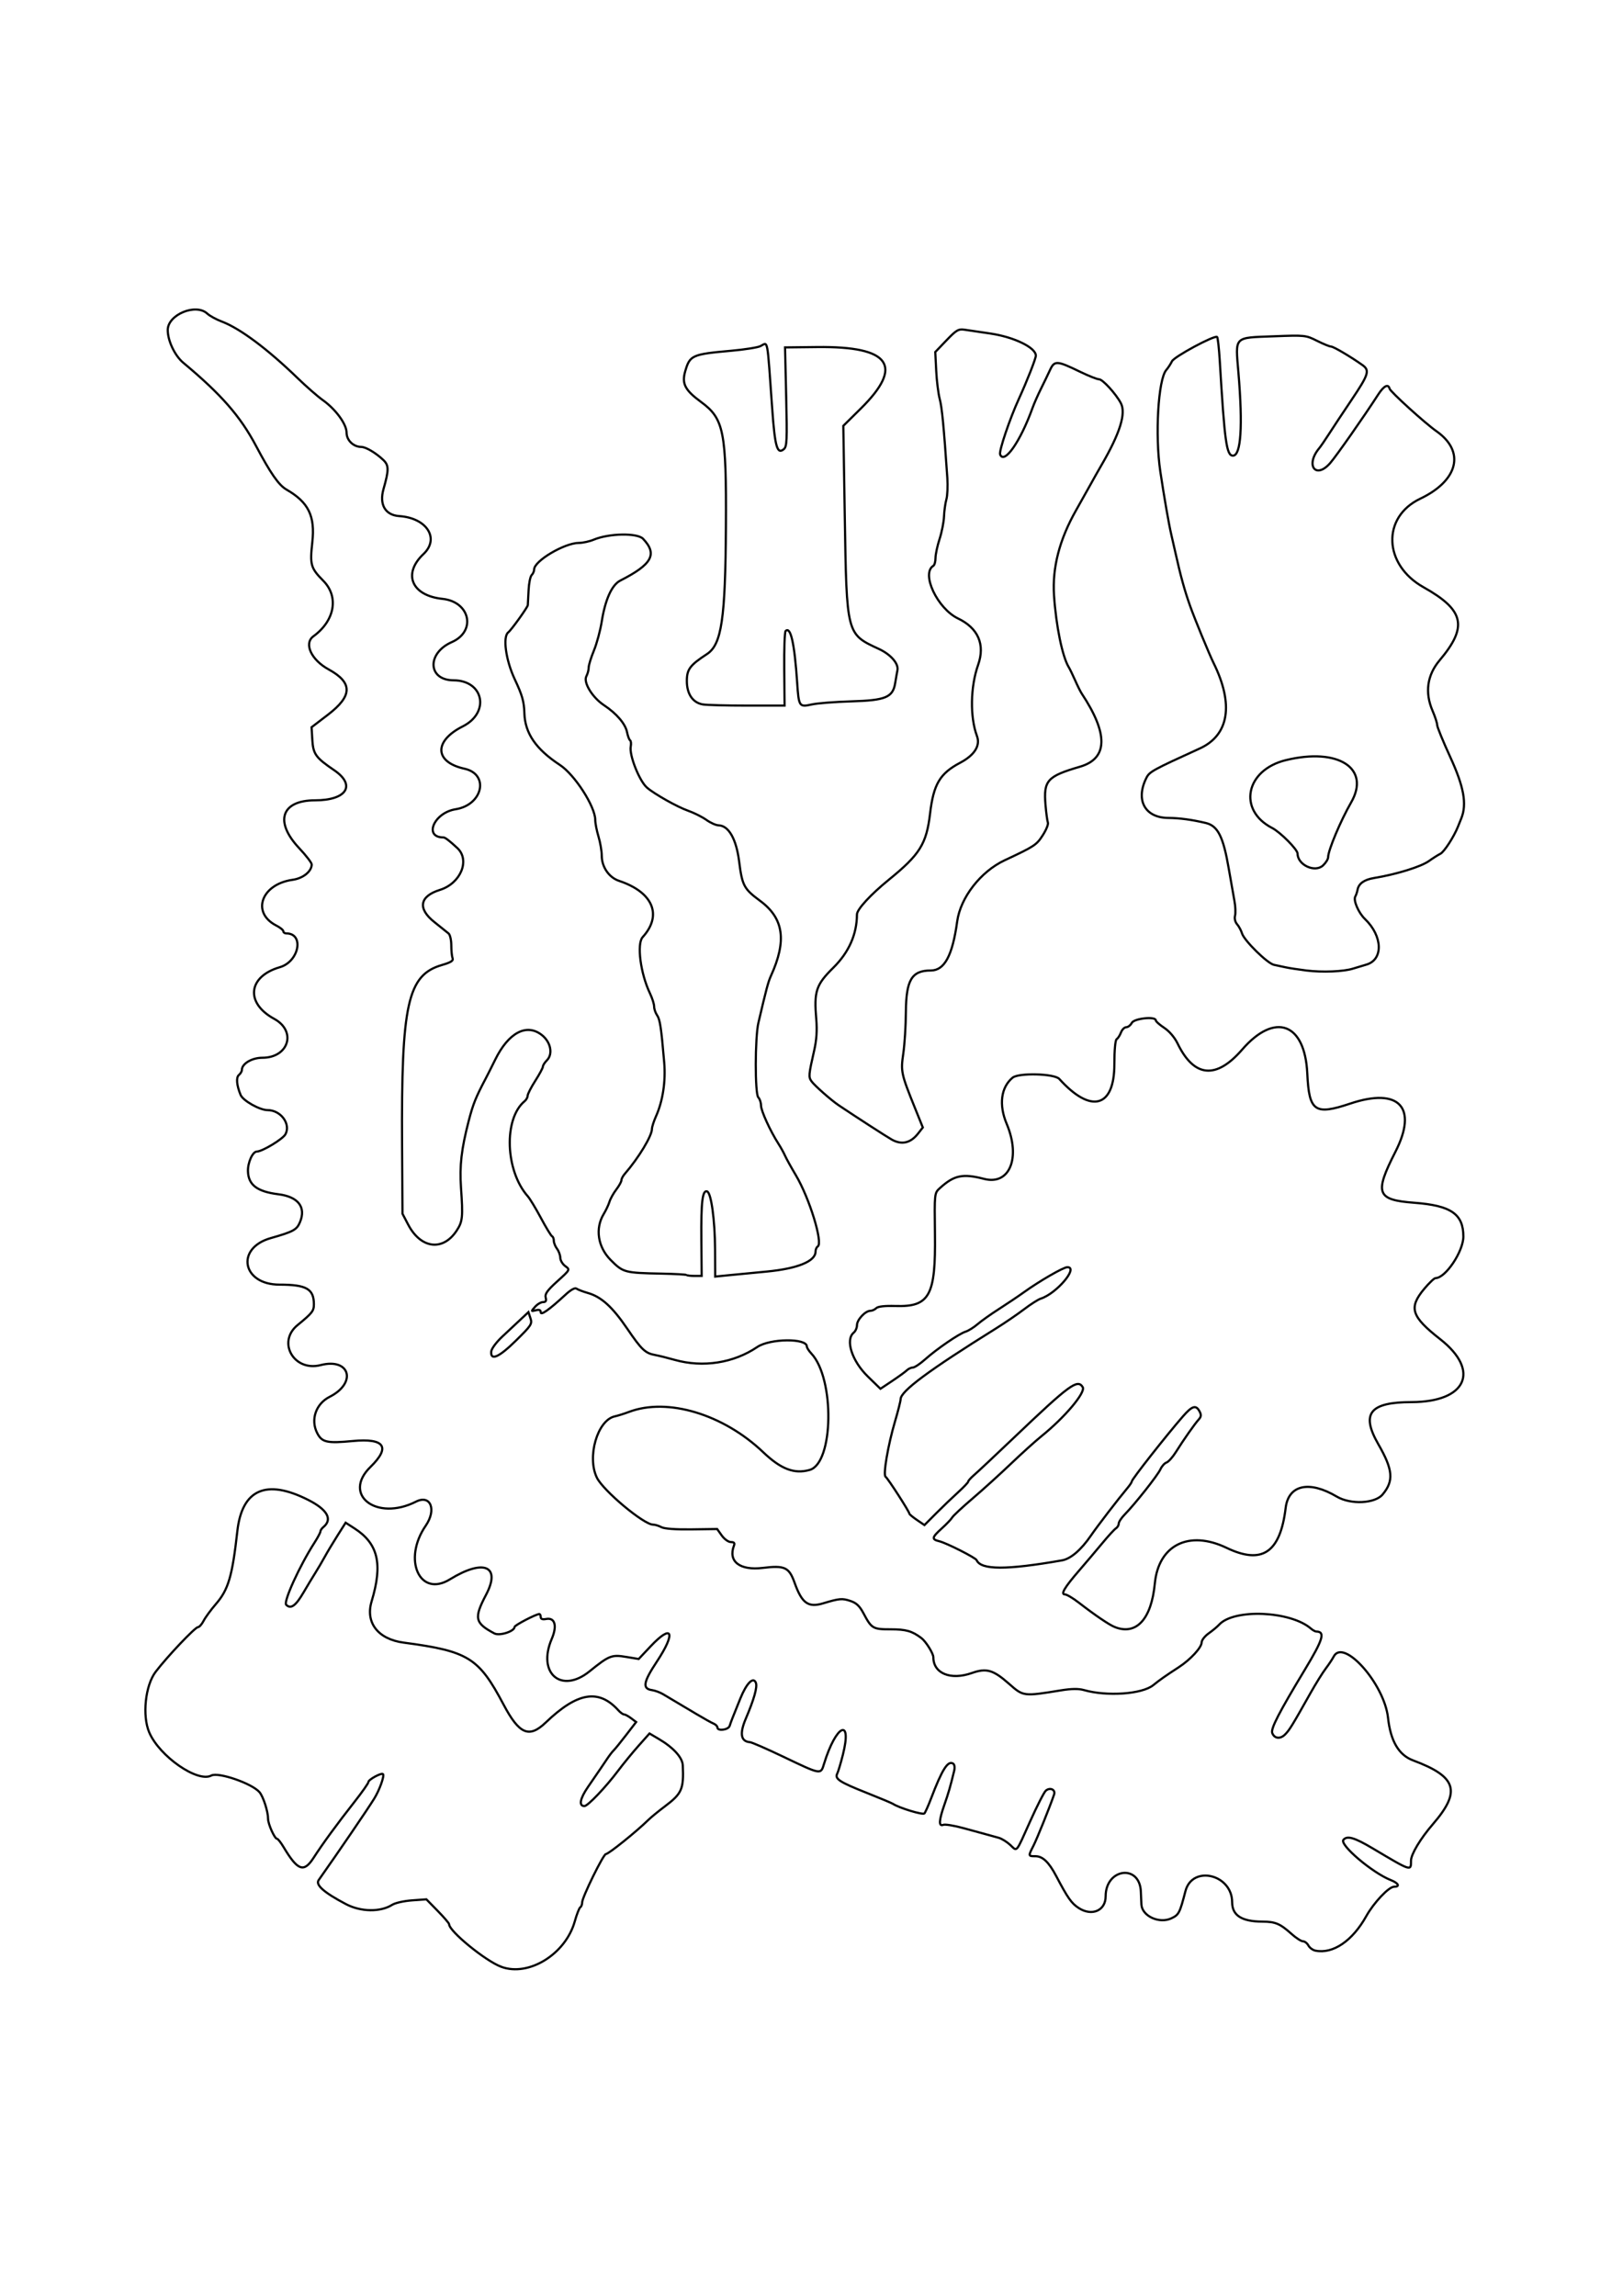 <?xml version="1.0" encoding="UTF-8" standalone="no"?>
<!-- Created with Inkscape (http://www.inkscape.org/) -->

<svg
   xmlns:dc="http://purl.org/dc/elements/1.1/"
   xmlns:cc="http://creativecommons.org/ns#"
   xmlns:rdf="http://www.w3.org/1999/02/22-rdf-syntax-ns#"
   xmlns:svg="http://www.w3.org/2000/svg"
   xmlns="http://www.w3.org/2000/svg"
   xmlns:sodipodi="http://sodipodi.sourceforge.net/DTD/sodipodi-0.dtd"
   xmlns:inkscape="http://www.inkscape.org/namespaces/inkscape"
   width="744.094"
   height="1052.362"
   id="svg2"
   version="1.1"
   inkscape:version="0.48.3.1 r9886"
   sodipodi:docname="Stegosaurus.svg">
  <defs
     id="defs4" />
  <sodipodi:namedview
     id="base"
     pagecolor="#ffffff"
     bordercolor="#666666"
     borderopacity="1.0"
     inkscape:pageopacity="0.0"
     inkscape:pageshadow="2"
     inkscape:zoom="0.9842615"
     inkscape:cx="375.71841"
     inkscape:cy="509.85999"
     inkscape:document-units="px"
     inkscape:current-layer="layer1"
     showgrid="false"
     inkscape:window-width="1280"
     inkscape:window-height="973"
     inkscape:window-x="0"
     inkscape:window-y="0"
     inkscape:window-maximized="1" />
  <g
     inkscape:label="Layer 1"
     inkscape:groupmode="layer"
     id="layer1">
    <path
       style="fill:none;stroke:#000000"
       d="m 229.782,901.535 c -7.221,-2.688 -23.882,-16.307 -23.882,-19.522 0,-0.416 -2.343,-3.149 -5.207,-6.074 l -5.207,-5.317 -6.604,0.473 c -3.632,0.26 -7.702,1.171 -9.043,2.025 -5.386,3.427 -14.416,3.296 -21.253,-0.31 -10.103,-5.329 -14.041,-8.806 -12.48,-11.02 9.453,-13.411 22.303,-32.252 25.435,-37.293 2.439,-3.926 4.808,-10.52 4.051,-11.276 -0.733,-0.733 -6.693,2.514 -6.693,3.645 0,0.524 -2.812,4.533 -6.25,8.908 -8.157,10.381 -14.7,19.329 -18.88,25.82 -4.473,6.945 -7.28,5.931 -13.794,-4.982 -1.231,-2.062 -2.569,-3.75 -2.972,-3.75 -1.086,0 -4.104,-6.741 -4.104,-9.168 0,-3.328 -2.197,-10.159 -3.92,-12.184 -3.39,-3.987 -18.905,-9.347 -22.103,-7.635 -6.251,3.346 -23.726,-8.779 -28.438,-19.731 -3.298,-7.666 -1.835,-21.562 2.93,-27.826 5.288,-6.952 18.091,-20.455 19.394,-20.455 0.597,0 1.766,-1.315 2.597,-2.923 0.831,-1.607 3.356,-5.054 5.611,-7.659 5.734,-6.625 7.524,-12.702 9.843,-33.418 2.145,-19.169 13.223,-24.065 32.457,-14.345 8.8,4.447 11.303,8.882 7.019,12.437 -0.764,0.634 -1.389,1.557 -1.389,2.05 0,0.494 -1.223,2.801 -2.718,5.128 -6.838,10.643 -14.337,27.104 -12.969,28.471 2.1,2.1 4.337,0.525 7.892,-5.555 1.812,-3.099 4.297,-7.221 5.521,-9.16 1.224,-1.939 3.136,-5.195 4.249,-7.234 1.113,-2.04 3.725,-6.401 5.806,-9.691 l 3.783,-5.983 4.002,2.573 c 10.91,7.014 13.102,16.29 7.911,33.482 -2.946,9.757 2.943,17.348 14.669,18.91 29.737,3.961 34.425,6.868 45.831,28.417 7.192,13.588 11.699,15.508 19.302,8.227 14.575,-13.958 24.299,-15.583 33.357,-5.575 0.92,1.016 2.081,1.848 2.579,1.848 0.499,0 1.948,0.785 3.219,1.744 l 2.312,1.744 -4.624,6.006 c -2.543,3.303 -5.106,6.456 -5.694,7.006 -0.588,0.55 -1.938,2.305 -3,3.899 -2.115,3.177 -3.058,4.56 -8.8,12.909 -3.645,5.299 -4.258,8.692 -1.571,8.692 1.505,0 9.748,-8.638 15.331,-16.066 2.486,-3.307 6.763,-8.529 9.504,-11.604 l 4.984,-5.591 4.311,2.545 c 6.689,3.949 10.79,8.474 10.951,12.085 0.486,10.895 -0.398,12.906 -8.274,18.824 -2.913,2.189 -6.288,4.953 -7.499,6.143 -5.472,5.375 -18.266,15.664 -19.477,15.664 -1.149,0 -10.889,19.833 -10.889,22.172 0,0.941 -0.387,1.95 -0.861,2.242 -0.473,0.293 -1.609,3.198 -2.523,6.458 -4.222,15.045 -21.152,25.486 -33.734,20.802 z"
       id="path2999" />
    <path
       style="fill:none;stroke:#000000"
       d="m 603.147,894.164 c -1.239,-0.243 -2.717,-1.311 -3.285,-2.373 -0.568,-1.062 -1.691,-1.93 -2.495,-1.93 -0.804,0 -3.151,-1.51 -5.215,-3.356 -5.322,-4.759 -7.415,-5.641 -13.437,-5.666 -9.432,-0.039 -13.816,-2.85 -13.816,-8.858 0,-12.852 -18.264,-17.219 -21.412,-5.12 -2.625,10.087 -3.008,10.83 -6.415,12.455 -5.526,2.635 -13.449,-0.984 -13.774,-6.293 -0.056,-0.914 -0.169,-3.549 -0.25,-5.856 -0.454,-12.848 -16.148,-10.813 -16.148,2.093 0,6.542 -6.285,9.266 -12.342,5.351 -3.313,-2.141 -5,-4.538 -10.349,-14.704 -3.33,-6.328 -6.179,-9.046 -9.483,-9.046 -3.355,0 -3.361,-0.031 -0.907,-4.84 1.65,-3.234 7.589,-17.984 9.442,-23.448 0.748,-2.207 -1.811,-3.413 -3.778,-1.78 -0.766,0.636 -3.96,6.873 -7.099,13.862 -6.837,15.222 -5.907,14.114 -9.243,11.019 -1.507,-1.398 -3.865,-2.858 -5.24,-3.245 -1.375,-0.387 -3.85,-1.07 -5.5,-1.518 -1.65,-0.448 -6.462,-1.764 -10.694,-2.922 -4.232,-1.159 -8.394,-1.839 -9.25,-1.51 -2.17,0.833 -2.012,-2.003 0.512,-9.212 1.898,-5.421 2.703,-8.21 4.481,-15.538 0.378,-1.557 0.174,-2.92 -0.499,-3.336 -2.388,-1.476 -5.038,2.723 -10.079,15.969 -1.256,3.3 -2.638,6.402 -3.071,6.893 -0.694,0.788 -11.647,-2.548 -14.401,-4.386 -0.55,-0.367 -5.95,-2.632 -12,-5.032 -12.537,-4.975 -14.766,-6.426 -13.563,-8.828 0.454,-0.905 1.618,-4.796 2.589,-8.646 4.386,-17.405 -3.139,-13.818 -8.623,4.11 -1.555,5.082 -1.171,5.15 -18.903,-3.321 -7.425,-3.547 -14.202,-6.502 -15.061,-6.568 -4.208,-0.32 -4.849,-3.885 -1.929,-10.743 3.789,-8.898 5.377,-14.528 4.64,-16.448 -1.159,-3.019 -4.287,0.129 -7.141,7.186 -3.871,9.572 -4.259,10.566 -4.887,12.532 -0.601,1.879 -5.622,2.52 -5.622,0.718 0,-0.568 -0.787,-1.359 -1.75,-1.759 -0.963,-0.4 -4.378,-2.298 -7.589,-4.218 -8.829,-5.279 -12.905,-7.704 -15.661,-9.318 -1.375,-0.805 -3.625,-1.624 -5,-1.819 -4.508,-0.639 -3.995,-3.653 2.213,-13.013 8.9,-13.419 7.179,-17.685 -2.843,-7.046 l -5.459,5.795 -5.745,-0.95 c -6.669,-1.103 -7.785,-0.664 -16.788,6.61 -12.971,10.48 -24.094,0.918 -17.319,-14.888 2.568,-5.991 1.462,-9.885 -2.589,-9.111 -1.649,0.315 -2.471,0.02 -2.471,-0.889 0,-0.749 -0.294,-1.361 -0.654,-1.361 -1.507,0 -11.346,5.13 -11.346,5.915 0,1.998 -6.896,4.21 -9.238,2.963 -8.986,-4.784 -9.461,-7.002 -3.802,-17.767 6.92,-13.163 -1.104,-16.567 -16.578,-7.033 -13.859,8.539 -21.811,-9.022 -11.121,-24.561 5.084,-7.39 2.243,-14.439 -4.452,-11.046 -18.029,9.134 -34.014,-3.076 -20.853,-15.928 9.338,-9.118 6.501,-13.252 -8.14,-11.862 -11.765,1.117 -14.101,0.602 -16.267,-3.589 -3.166,-6.123 -0.675,-13.459 5.658,-16.661 12.645,-6.393 9.353,-18.003 -4.125,-14.549 -12.208,3.129 -20.09,-10.537 -10.574,-18.335 6.776,-5.553 7.493,-6.465 7.493,-9.537 0,-7.065 -3.406,-9.01 -15.776,-9.01 -17.097,0 -20.262,-16.691 -4.042,-21.319 10.468,-2.987 11.972,-3.806 13.441,-7.321 2.879,-6.889 -0.8,-11.652 -9.877,-12.786 -9.765,-1.22 -13.786,-4.263 -13.965,-10.567 -0.114,-4.017 2.149,-9.005 4.09,-9.017 2.474,-0.014 11.92,-5.732 13.094,-7.925 2.533,-4.734 -2.152,-11.066 -8.188,-11.066 -3.603,0 -11.262,-4.308 -12.364,-6.955 -1.82,-4.369 -2.141,-8.026 -0.801,-9.138 0.763,-0.634 1.388,-1.693 1.388,-2.355 0,-2.834 4.584,-5.552 9.364,-5.552 12.112,0 15.827,-12.183 5.439,-17.837 -13.366,-7.274 -12.033,-19.424 2.597,-23.677 8.836,-2.569 11.292,-15.486 2.945,-15.486 -0.74,0 -1.345,-0.438 -1.345,-0.974 0,-0.536 -1.462,-1.722 -3.25,-2.635 -11.542,-5.899 -6.853,-18.971 7.519,-20.962 4.774,-0.662 8.731,-3.855 8.731,-7.048 0,-0.743 -2.587,-4.1 -5.75,-7.461 -11.451,-12.169 -8.218,-21.919 7.267,-21.919 14.505,0 18.921,-6.903 8.818,-13.784 -8.527,-5.806 -9.658,-7.383 -10.053,-14.004 l -0.34,-5.713 7.479,-5.723 c 11.352,-8.687 11.445,-14.693 0.321,-20.799 -7.997,-4.389 -11.437,-11.899 -6.95,-15.172 9.804,-7.15 11.765,-18.096 4.551,-25.413 -5.814,-5.898 -6.213,-7.291 -5.062,-17.698 1.333,-12.05 -1.736,-18.301 -11.85,-24.141 -3.544,-2.046 -7.266,-7.387 -13.976,-20.055 -7.195,-13.584 -15.966,-23.604 -33.32,-38.067 -3.884,-3.237 -7.135,-10.076 -7.135,-15.01 0,-7.042 12.888,-12.401 18.114,-7.532 1.117,1.04 4.136,2.688 6.708,3.662 8.344,3.158 20.903,12.533 34.755,25.946 3.976,3.85 9.127,8.35 11.446,10 6.028,4.288 10.977,11.063 10.977,15.029 0,3.428 3.152,6.467 6.715,6.475 2.079,0.004 6.776,2.788 10.13,6.003 2.567,2.461 2.579,4.546 0.074,13.327 -2.022,7.088 0.8,11.946 7.187,12.374 12.666,0.848 18.698,10.265 11.144,17.395 -9.66,9.118 -5.432,19.073 8.728,20.553 12.65,1.322 15.57,14.83 4.281,19.806 -11.602,5.114 -11.06,17.483 0.768,17.523 13.865,0.047 16.818,14.792 4.229,21.122 -13.401,6.739 -13.009,16.372 0.789,19.403 11.507,2.527 8.418,16.609 -4.078,18.584 -9.882,1.562 -14.801,12.906 -5.597,12.906 0.795,0 2.578,1.357 6.355,4.836 6.031,5.554 1.598,16.252 -7.969,19.231 -9.338,2.908 -10.3,8.562 -2.507,14.746 2.888,2.291 5.812,4.639 6.5,5.216 0.688,0.577 1.25,3.02 1.25,5.429 0,2.408 0.264,5.067 0.587,5.907 0.445,1.16 -0.721,1.909 -4.835,3.105 -15.797,4.592 -18.712,17.723 -18.32,82.53 l 0.191,31.5 2.619,5 c 5.777,11.032 15.885,12.311 22.176,2.806 2.781,-4.203 2.983,-6.175 2.028,-19.806 -0.695,-9.926 0.198,-17.671 3.52,-30.5 2.014,-7.781 3.223,-10.793 7.822,-19.5 0.872,-1.65 2.826,-5.529 4.344,-8.62 6.048,-12.32 14.256,-16.737 21.225,-11.422 4.218,3.217 5.391,8.796 2.465,11.722 -1.001,1.001 -1.82,2.292 -1.82,2.868 0,0.576 -1.575,3.51 -3.5,6.519 -1.925,3.009 -3.5,6.083 -3.5,6.83 0,0.747 -0.631,1.881 -1.401,2.521 -9.679,8.033 -8.874,31.909 1.469,43.582 0.975,1.1 3.697,5.6 6.049,10 2.352,4.4 4.638,8.15 5.08,8.333 0.442,0.183 0.804,1.11 0.804,2.059 0,0.949 0.661,2.599 1.468,3.667 0.807,1.068 1.482,2.928 1.5,4.134 0.018,1.206 1.044,2.925 2.282,3.819 2.25,1.625 2.25,1.625 -3.643,6.956 -4.579,4.142 -5.77,5.799 -5.344,7.431 0.404,1.544 0.085,2.101 -1.202,2.101 -0.963,0 -2.609,0.971 -3.656,2.157 -1.889,2.139 -1.886,2.152 0.345,1.594 1.579,-0.395 2.25,-0.119 2.25,0.927 0,1.586 3.939,-1.217 11.386,-8.103 2.407,-2.226 4.31,-3.276 5,-2.759 0.613,0.459 2.964,1.362 5.224,2.008 6.163,1.759 11.216,6.337 18.023,16.325 6.637,9.739 8.283,11.29 12.867,12.122 1.65,0.299 5.684,1.3 8.964,2.224 12.907,3.635 26.995,1.434 37.816,-5.91 5.791,-3.93 22.72,-4.109 22.72,-0.241 0,0.565 0.926,2.013 2.058,3.218 10.818,11.515 10.245,50.316 -0.787,53.38 -7.054,1.959 -13.106,-0.352 -21.271,-8.123 -18.354,-17.468 -43.87,-25.133 -61.532,-18.483 -2.182,0.822 -5.121,1.745 -6.531,2.051 -7.936,1.726 -12.852,18.608 -8.185,28.113 2.928,5.964 21.514,21.5 25.72,21.5 0.913,0 2.643,0.526 3.844,1.17 1.367,0.732 6.555,1.109 13.872,1.008 l 11.688,-0.162 2.13,2.992 c 1.173,1.648 3.046,2.992 4.169,2.992 1.462,0 1.864,0.455 1.422,1.607 -2.801,7.3 2.653,11.515 13.245,10.235 10.053,-1.215 12.004,-0.301 14.547,6.82 3.36,9.406 6.229,11.477 13.065,9.431 7.525,-2.253 8.706,-2.36 12.432,-1.131 2.843,0.938 4.287,2.299 6.132,5.776 3.668,6.915 4.262,7.261 12.44,7.261 7.04,0 9.741,0.769 14.045,4 2.069,1.553 5.498,7.05 5.498,8.815 0,7.405 7.907,10.642 17.641,7.22 6.741,-2.369 9.762,-1.491 17.099,4.967 6.572,5.785 6.489,5.775 23.76,2.974 4.795,-0.777 8.103,-0.821 10.5,-0.14 10.623,3.021 26.697,1.891 31.805,-2.236 3.008,-2.43 5.795,-4.389 11.695,-8.218 5.342,-3.467 10.5,-9.053 10.5,-11.37 0,-1.032 1.462,-2.91 3.25,-4.172 1.788,-1.263 3.925,-3.041 4.75,-3.951 6.734,-7.429 32.703,-6.351 42.079,1.747 0.868,0.75 1.993,1.371 2.5,1.379 4.185,0.07 3.122,3.607 -5.257,17.485 -11.94,19.776 -15.699,27.074 -14.951,29.025 0.99,2.581 3.655,2.893 5.861,0.687 2.049,-2.049 3.202,-3.924 11.64,-18.935 2.405,-4.278 5.555,-9.345 7,-11.262 1.445,-1.916 3.091,-4.391 3.656,-5.5 4.43,-8.682 23.226,12.441 24.922,28.007 1.168,10.715 4.917,17.098 11.481,19.549 20.087,7.499 22.139,14.135 9.055,29.285 -5.676,6.573 -9.987,13.759 -9.987,16.649 0,4.939 0.296,5.033 -17.5,-5.553 -8.428,-5.014 -11.799,-6.001 -13.498,-3.955 -1.875,2.259 13.253,15.1 21.748,18.46 3.533,1.397 4.322,3.043 1.458,3.043 -2.394,0 -9.285,7.3 -12.743,13.5 -6.306,11.306 -15.221,17.374 -23.218,15.803 z"
       id="path2997" />
    <path
       style="fill:none;stroke:#000000"
       d="m 236.599,614.453 c 7.018,-6.906 7.466,-7.597 6.598,-10.2 l -0.931,-2.792 -3.433,3.216 c -1.888,1.769 -5.683,5.318 -8.433,7.887 -2.867,2.678 -5.081,5.658 -5.19,6.984 -0.359,4.364 3.556,2.612 11.389,-5.094 z"
       id="path2995" />
    <path
       style="fill:none;stroke:#000000"
       d="m 511.064,745.798 c -2.559,-1.026 -8.946,-5.358 -16.49,-11.187 -2.67,-2.062 -5.504,-3.75 -6.299,-3.75 -2.132,0 -0.232,-3.209 6.513,-11 3.095,-3.575 7.863,-9.2 10.596,-12.5 2.733,-3.3 5.542,-6.36 6.242,-6.8 0.7,-0.44 1.273,-1.418 1.273,-2.173 0,-0.755 1.249,-2.646 2.775,-4.2 4.699,-4.787 15.094,-17.946 16.344,-20.689 0.651,-1.43 1.904,-2.827 2.783,-3.106 0.879,-0.279 2.805,-2.425 4.279,-4.769 3.645,-5.795 8.601,-12.864 10.453,-14.91 1.194,-1.319 1.283,-2.139 0.411,-3.769 -1.657,-3.096 -3.365,-2.57 -7.667,2.361 -7.527,8.627 -23.364,28.766 -23.372,29.721 -0.003,0.366 -0.887,1.716 -1.964,3 -4.27,5.092 -13.864,17.581 -16.773,21.835 -4.496,6.574 -9.29,10.688 -13.268,11.385 -25.525,4.471 -37.153,4.439 -39.158,-0.11 -0.49,-1.111 -13.823,-7.856 -17.092,-8.648 -3.645,-0.882 -3.48,-1.735 1.147,-5.915 2.143,-1.936 4.281,-4.178 4.75,-4.982 0.469,-0.804 4.678,-4.726 9.353,-8.716 4.675,-3.99 12.564,-11.138 17.53,-15.884 4.967,-4.747 11.264,-10.43 13.993,-12.63 10.804,-8.709 20.43,-20.148 18.959,-22.529 -2.374,-3.842 -5.959,-1.21 -31.482,23.117 -8.525,8.125 -16.738,15.832 -18.25,17.125 -1.512,1.293 -2.75,2.665 -2.75,3.049 0,0.384 -2.117,2.619 -4.704,4.968 -2.587,2.349 -7.104,6.68 -10.037,9.624 l -5.333,5.354 -3.456,-2.354 c -1.901,-1.295 -3.459,-2.597 -3.463,-2.895 -0.012,-0.925 -9.917,-16.285 -10.89,-16.888 -1.241,-0.769 1.063,-14.338 4.302,-25.336 1.42,-4.821 2.581,-9.418 2.581,-10.217 0,-3.672 12.827,-13.185 43.847,-32.518 3.971,-2.475 9.706,-6.39 12.743,-8.701 3.038,-2.31 6.459,-4.498 7.603,-4.861 7.272,-2.308 17.566,-14.439 12.252,-14.439 -1.782,0 -12.575,6.221 -19.945,11.497 -2.75,1.968 -7.925,5.447 -11.5,7.73 -3.575,2.283 -7.933,5.377 -9.684,6.874 -1.751,1.497 -4.226,3.046 -5.5,3.442 -3.018,0.938 -13.174,7.883 -18.543,12.68 -2.325,2.077 -4.881,3.777 -5.679,3.777 -0.798,0 -2.046,0.581 -2.772,1.29 -0.727,0.71 -3.739,2.9 -6.694,4.868 l -5.372,3.578 -5.773,-5.618 c -7.309,-7.113 -10.441,-16.833 -6.482,-20.118 0.825,-0.685 1.5,-2.236 1.5,-3.448 0,-2.458 3.821,-6.552 6.114,-6.552 0.817,0 2.033,-0.548 2.703,-1.217 0.788,-0.788 3.899,-1.137 8.817,-0.991 15.654,0.467 18.481,-4.688 18.11,-33.03 -0.245,-18.738 -0.245,-18.738 2.255,-21.009 6.543,-5.945 10.457,-6.758 20.305,-4.221 11.69,3.012 16.869,-9.672 10.314,-25.262 -3.659,-8.702 -2.628,-16.715 2.718,-21.139 2.799,-2.316 19.191,-1.876 21.406,0.574 14.54,16.085 25.257,13.219 25.257,-6.752 0,-6.564 0.418,-11.094 1.062,-11.491 0.584,-0.361 1.473,-1.737 1.975,-3.059 0.502,-1.322 1.584,-2.403 2.403,-2.403 0.819,0 1.971,-0.9 2.56,-2 1.109,-2.072 11,-3.091 11,-1.133 0,0.477 1.745,2.022 3.879,3.434 2.328,1.541 4.76,4.388 6.084,7.122 7.565,15.628 17.679,16.594 29.621,2.83 15.01,-17.3 28.773,-12.25 29.863,10.956 0.82,17.451 3.4,19.256 19.713,13.79 22.401,-7.505 31.067,1.742 20.697,22.085 -9.75,19.127 -8.662,22.07 8.643,23.382 16.87,1.28 22.5,5.156 22.5,15.49 0,6.83 -8.178,19.043 -12.751,19.043 -0.584,0 -2.904,2.2 -5.156,4.889 -7.285,8.701 -6.035,12.663 7.287,23.111 18.521,14.525 12.033,28.794 -13.115,28.84 -19.244,0.035 -23.338,5.239 -15.222,19.353 6.718,11.682 7.146,16.767 1.936,22.992 -3.516,4.202 -14.69,4.722 -21.001,0.977 -12.643,-7.502 -22.157,-5.405 -23.442,5.168 -2.497,20.534 -10.78,26.133 -27.094,18.315 -17.239,-8.261 -31.208,-1.316 -32.895,16.355 -1.564,16.373 -8.502,23.897 -18.384,19.937 z"
       id="path2993" />
    <path
       style="fill:none;stroke:#000000"
       d="m 314.816,584.447 c -0.229,-0.228 -5.367,-0.512 -11.417,-0.632 -17.099,-0.339 -17.694,-0.498 -23.441,-6.276 -5.896,-5.927 -7.178,-14.438 -3.173,-21.06 1.037,-1.715 2.227,-4.243 2.644,-5.618 0.417,-1.375 1.818,-3.892 3.114,-5.594 1.296,-1.702 2.356,-3.614 2.356,-4.25 0,-0.636 0.683,-1.943 1.517,-2.906 6.408,-7.391 12.483,-17.439 12.483,-20.646 0,-0.894 0.852,-3.533 1.894,-5.865 3.076,-6.884 4.458,-15.965 3.729,-24.511 -1.367,-16.033 -1.93,-19.783 -3.258,-21.7 -0.751,-1.085 -1.365,-2.885 -1.363,-4 0.002,-1.115 -0.855,-3.827 -1.903,-6.027 -4.362,-9.153 -6.133,-22.744 -3.361,-25.792 9.17,-10.086 4.763,-20.596 -10.813,-25.791 -4.605,-1.536 -7.922,-6.334 -7.936,-11.479 -0.006,-2.166 -0.681,-6.147 -1.5,-8.847 -0.819,-2.7 -1.489,-6.129 -1.489,-7.62 0,-6.109 -9.385,-20.706 -16.192,-25.183 -11.04,-7.261 -16.015,-14.525 -16.298,-23.79 -0.163,-5.353 -0.966,-8.17 -4.421,-15.519 -4.087,-8.693 -5.58,-19.505 -2.966,-21.479 1.37,-1.034 8.88,-11.489 8.961,-12.473 0.046,-0.565 0.206,-3.64 0.356,-6.833 0.149,-3.193 0.787,-6.321 1.416,-6.95 0.629,-0.629 1.144,-1.802 1.144,-2.605 0,-3.878 13.953,-12.139 20.502,-12.139 1.789,0 4.858,-0.67 6.819,-1.49 7.005,-2.927 19.995,-3.154 22.61,-0.395 6.698,7.066 4.174,11.69 -10.464,19.163 -3.849,1.965 -6.89,8.679 -8.479,18.722 -0.653,4.125 -2.267,10.117 -3.588,13.316 -1.32,3.199 -2.401,6.716 -2.401,7.816 0,1.1 -0.479,2.894 -1.064,3.987 -1.497,2.797 2.717,9.724 8.071,13.267 5.788,3.83 9.824,8.553 10.577,12.375 0.353,1.794 0.981,3.47 1.395,3.726 0.414,0.256 0.548,1.536 0.298,2.844 -0.752,3.936 3.964,15.849 7.466,18.854 3.478,2.986 13.858,8.825 18.757,10.552 2.75,0.97 6.55,2.868 8.444,4.219 1.894,1.351 4.397,2.476 5.561,2.5 4.65,0.096 8.157,6.225 9.467,16.544 1.41,11.107 2.193,12.582 9.594,18.049 10.87,8.03 12.343,18.249 4.966,34.451 -1.226,2.692 -2.155,6.176 -5.733,21.5 -1.569,6.717 -1.606,32.591 -0.049,34.149 0.688,0.688 1.25,2.363 1.25,3.722 0,2.416 4.216,11.651 8.047,17.629 1.058,1.65 2.384,4.054 2.948,5.343 0.564,1.289 2.819,5.362 5.012,9.053 6.231,10.489 12.53,31.036 9.995,32.603 -0.551,0.341 -1.002,1.408 -1.002,2.372 0,4.429 -8.277,7.792 -22.5,9.143 -6.05,0.575 -13.812,1.322 -17.25,1.66 l -6.25,0.615 -0.061,-12.395 c -0.067,-13.581 -1.775,-26.007 -3.661,-26.636 -2.118,-0.706 -2.781,4.833 -2.631,21.991 l 0.147,16.75 -3.23,0 c -1.776,0 -3.417,-0.186 -3.647,-0.414 z"
       id="path2991" />
    <path
       style="fill:none;stroke:#000000"
       d="m 408.9,522.402 c -2.072,-1.143 -17.293,-10.979 -24.395,-15.764 -3.484,-2.348 -11.09,-9.061 -12.459,-10.997 -1.409,-1.992 -1.336,-2.823 1.241,-14.164 1.073,-4.721 1.372,-9.155 0.954,-14.108 -1.103,-13.049 -0.162,-15.901 7.872,-23.856 7.093,-7.023 10.726,-15.234 10.775,-24.354 0.012,-2.318 6.235,-9.091 14.6,-15.893 14.278,-11.609 17.266,-16.409 18.926,-30.405 1.59,-13.41 4.492,-18.306 13.751,-23.203 6.635,-3.509 9.375,-7.858 7.733,-12.276 -3.235,-8.707 -3.011,-22.564 0.527,-32.591 3.295,-9.339 0.058,-16.844 -9.179,-21.277 -9.52,-4.569 -17.06,-20.621 -11.345,-24.153 0.55,-0.34 1,-1.956 1,-3.591 0,-1.635 0.837,-5.546 1.86,-8.691 1.023,-3.145 1.941,-7.811 2.041,-10.367 0.1,-2.557 0.585,-6.059 1.079,-7.782 0.494,-1.723 0.691,-6.156 0.438,-9.851 -1.635,-23.862 -2.443,-32.242 -3.494,-36.218 -0.654,-2.475 -1.378,-8.325 -1.609,-13 l -0.421,-8.5 5.126,-5.351 c 4.521,-4.719 5.502,-5.294 8.303,-4.871 1.747,0.264 7.001,1.039 11.676,1.723 10.999,1.609 21.006,6.46 20.997,10.178 -0.003,1.347 -4.073,11.703 -7.789,19.821 -4.177,9.124 -9.175,23.92 -8.593,25.437 1.843,4.803 9.352,-5.961 14.862,-21.304 0.718,-1.998 2.425,-5.883 3.795,-8.633 1.369,-2.75 3.268,-6.684 4.22,-8.741 2.057,-4.449 3.133,-4.382 13.95,0.871 3.817,1.854 7.659,3.37 8.538,3.37 1.637,0 7.682,6.606 9.971,10.896 2.505,4.696 -0.365,13.867 -8.952,28.604 -1.282,2.2 -3.443,6.025 -4.803,8.5 -1.36,2.475 -4.389,7.875 -6.731,12 -7.638,13.452 -10.967,26.286 -10.13,39.047 0.916,13.954 3.838,28.177 6.771,32.953 0.507,0.825 1.815,3.525 2.907,6 1.092,2.475 2.434,5.175 2.981,6 12.321,18.575 12.076,29.83 -0.73,33.576 -15.086,4.413 -16.783,6.3 -15.828,17.59 0.31,3.666 0.798,7.277 1.085,8.023 0.286,0.746 -0.776,3.372 -2.36,5.834 -2.867,4.456 -3.754,5.038 -17.426,11.441 -11.028,5.164 -20.291,17.078 -21.796,28.036 -2.153,15.665 -5.824,22.5 -12.085,22.5 -8.746,0 -11.328,4.289 -11.434,19 -0.045,6.325 -0.578,14.875 -1.182,19 -1.222,8.338 -1.018,9.29 5.42,25.228 l 3.525,8.728 -2.173,2.772 c -3.43,4.377 -7.46,5.321 -12.007,2.813 z"
       id="path2989" />
    <g
       id="g3002"
       style="fill:none;stroke:#000000">
      <path
         id="path2987"
         d="m 598.9,444.861 c -3.575,-0.443 -7.85,-1.101 -9.5,-1.463 -1.65,-0.362 -4.05,-0.874 -5.334,-1.138 -2.972,-0.61 -13.638,-11.099 -14.642,-14.399 -0.419,-1.375 -1.439,-3.273 -2.268,-4.217 -0.88,-1.002 -1.267,-2.636 -0.93,-3.925 0.317,-1.214 0.192,-4.266 -0.279,-6.783 -0.471,-2.517 -1.626,-9.075 -2.566,-14.575 -2.544,-14.877 -5.017,-19.809 -10.595,-21.125 -6.497,-1.533 -11.927,-2.261 -17.272,-2.315 -10.655,-0.108 -15.03,-8.227 -9.909,-18.387 1.413,-2.803 2.878,-3.608 24.461,-13.45 13.423,-6.121 15.688,-20.223 6.298,-39.223 -1.968,-3.983 -8.556,-19.989 -10.701,-26 -2.536,-7.108 -4.374,-13.765 -6.765,-24.5 -0.49,-2.2 -1.362,-6.025 -1.938,-8.5 -1.115,-4.792 -3.217,-16.889 -4.985,-28.693 -2.488,-16.612 -0.987,-42.275 2.725,-46.564 0.836,-0.966 2.012,-2.766 2.612,-4 1.03,-2.115 19.278,-11.956 20.684,-11.154 0.329,0.188 0.889,5.194 1.243,11.126 2.217,37.073 3.084,43.285 6.036,43.285 3.676,0 4.566,-13.444 2.514,-37.962 -1.426,-17.031 -2.397,-16.033 16.311,-16.751 14.173,-0.544 14.582,-0.501 19.718,2.079 2.884,1.449 5.785,2.634 6.446,2.634 1.11,0 9.103,4.716 14.384,8.487 3.426,2.446 2.849,4.287 -5,15.954 -3.987,5.928 -8.657,12.977 -10.376,15.666 -1.719,2.689 -3.73,5.617 -4.469,6.507 -6.458,7.782 -1.623,14.384 5.006,6.834 2.791,-3.179 15.524,-21.346 22.089,-31.516 2.54,-3.934 4.591,-4.98 5.177,-2.639 0.349,1.396 16.298,15.873 21.495,19.511 13.27,9.289 10.064,22.588 -7.46,30.945 -17.683,8.433 -16.869,30.25 1.515,40.559 18.765,10.523 20.419,18.057 7.367,33.544 -5.693,6.756 -6.804,14.743 -3.21,23.096 1.165,2.707 2.117,5.649 2.117,6.537 0,0.888 2.7,7.493 6,14.677 6.251,13.608 7.686,21.527 5.081,28.04 -0.505,1.263 -1.19,2.972 -1.521,3.797 -1.921,4.784 -6.343,11.617 -8.081,12.488 -1.111,0.557 -3.462,2.047 -5.224,3.312 -3.684,2.645 -14.887,6.111 -25.284,7.823 -4.387,0.722 -6.919,2.512 -7.449,5.267 -0.224,1.165 -0.69,2.575 -1.036,3.133 -1.054,1.705 1.397,7.49 4.386,10.354 8.195,7.851 8.52,18.697 0.628,20.932 -1.65,0.467 -4.35,1.28 -6,1.806 -4.407,1.405 -14.084,1.803 -21.5,0.884 z"
         style="fill:none;stroke:#000000" />
      <path
         id="path2985"
         d="m 606.585,396.687 c 1.273,-1.196 2.315,-2.883 2.315,-3.75 10e-4,-3.111 5.736,-16.771 10.528,-25.076 9.035,-15.66 -5.826,-25.301 -29.931,-19.417 -18.433,4.499 -22.139,22.88 -6.268,31.088 3.812,1.971 11.67,9.891 11.67,11.762 0,5.19 7.981,8.873 11.686,5.393 z"
         style="fill:none;stroke:#000000" />
    </g>
    <path
       style="fill:none;stroke:#000000"
       d="m 322.227,322.901 c -4.615,-0.785 -7.328,-4.769 -7.328,-10.76 0,-5.327 1.421,-7.226 9.235,-12.337 6.7,-4.382 8.435,-16.07 8.672,-58.429 0.244,-43.578 -0.918,-49.426 -11.34,-57.078 -7.439,-5.462 -8.967,-8.414 -7.313,-14.122 2.135,-7.366 3.091,-7.789 21.246,-9.407 6.05,-0.539 12.012,-1.489 13.248,-2.112 3.558,-1.79 3.01,-4.697 5.37,28.477 1.257,17.673 2.282,21.3 5.307,18.79 1.464,-1.215 1.585,-3.821 1.116,-24.019 l -0.526,-22.656 14.742,-0.166 c 33.533,-0.378 39.866,8.556 19.987,28.195 l -8.012,7.916 0.663,41.084 c 0.885,54.846 0.738,54.274 15.684,61.209 5.404,2.508 9.077,6.735 8.468,9.746 -0.237,1.171 -0.699,3.798 -1.026,5.838 -1.059,6.598 -4.339,7.968 -20.186,8.429 -7.433,0.217 -15.573,0.855 -18.09,1.419 -5.748,1.288 -5.932,1.013 -6.672,-9.997 -1.212,-18.043 -2.991,-25.976 -5.306,-23.661 -0.422,0.422 -0.697,8.283 -0.613,17.47 l 0.154,16.703 -17.154,0.003 c -9.435,0.002 -18.582,-0.24 -20.326,-0.537 z"
       id="path3980" />
  </g>
</svg>
